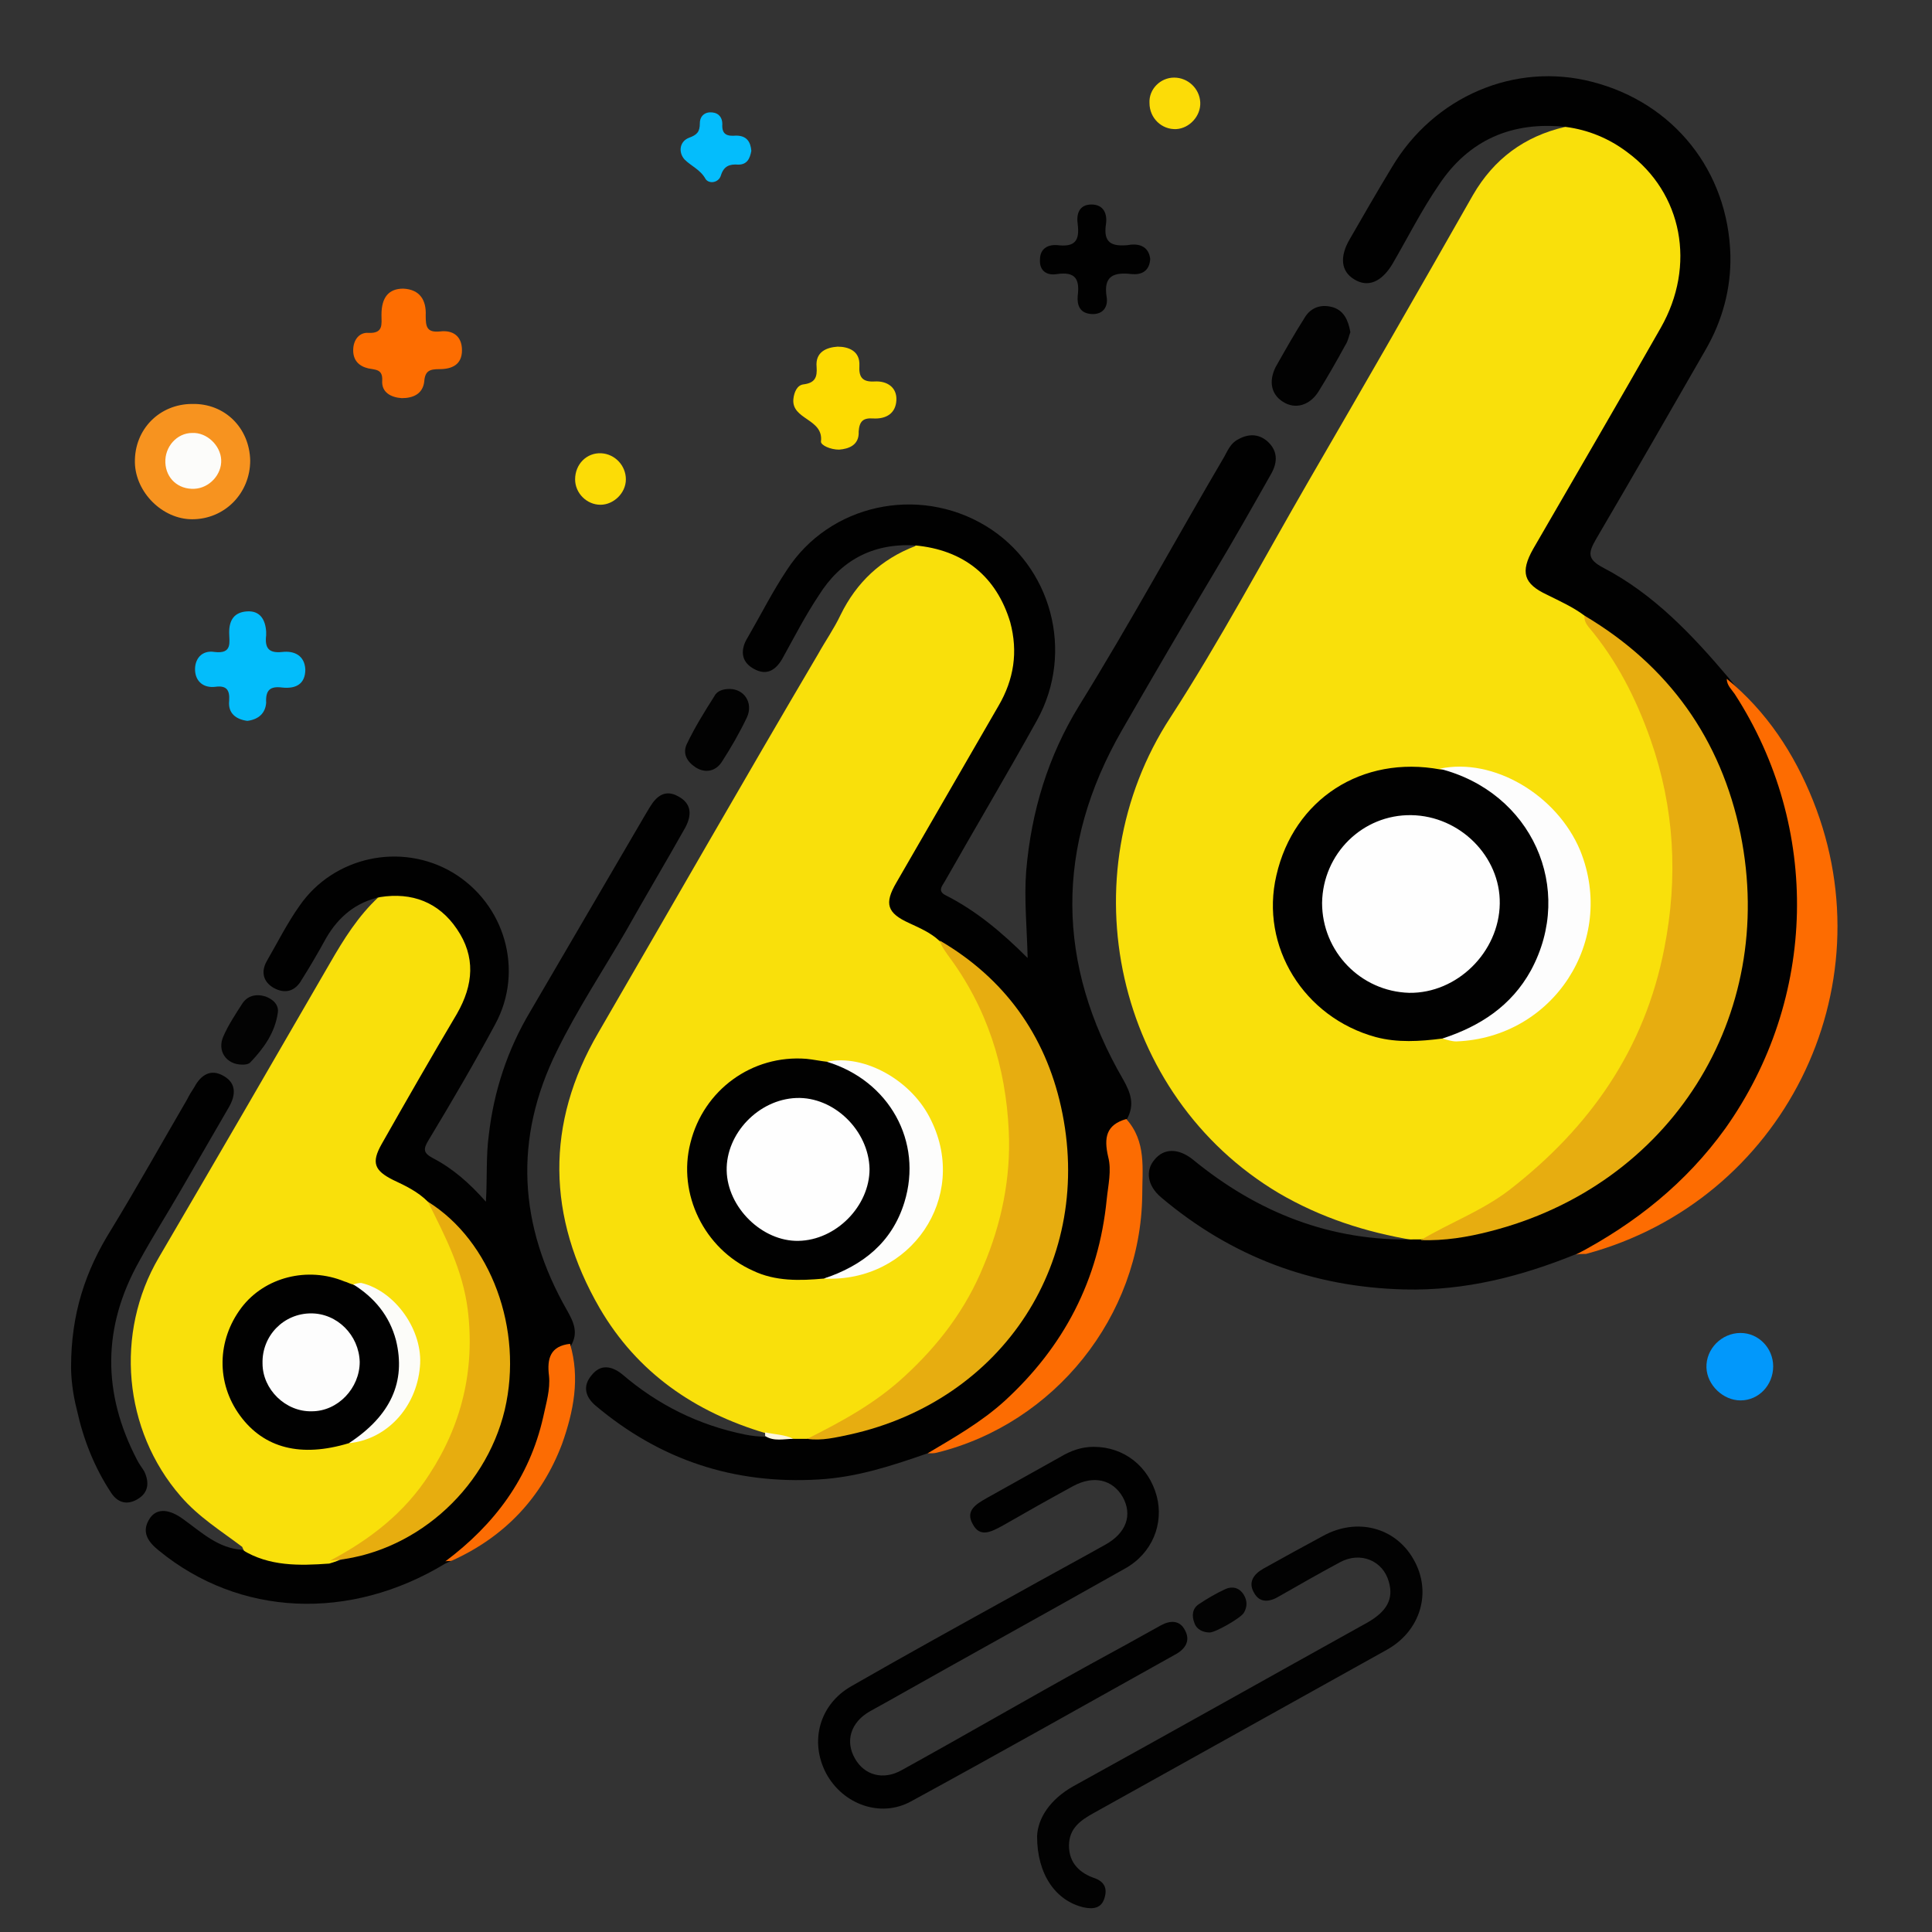 <svg t="1706769466063" class="icon" viewBox="0 0 1024 1024" version="1.1" xmlns="http://www.w3.org/2000/svg" p-id="41565" width="200" height="200"><rect x="0" y="0" width="1024" height="1024" fill="#333333" stroke="none"/><path d="M749.165 657.297c-25.369-4.228-49.201-11.916-71.495-24.985-86.486-51.508-112.24-167.976-57.273-252.156 26.138-40.36 48.817-83.027 73.033-124.925 29.213-50.354 58.426-101.093 87.255-151.832 11.147-19.219 27.291-31.135 48.817-36.132 2.691-3.844 6.15-1.153 9.225-0.384 43.051 11.147 68.036 60.348 46.511 101.477-14.991 28.444-31.904 55.351-47.664 83.411-7.688 13.838-15.76 27.291-23.447 40.745-5.766 10.378-4.228 14.607 6.535 20.757 7.303 3.844 15.76 5.766 20.757 13.069 8.072 11.147 16.144 22.294 22.679 34.595 14.607 28.06 23.447 58.042 24.216 89.946 0.769 28.06-1.922 54.967-11.916 81.489-14.991 41.129-41.129 73.802-75.724 99.94-14.607 11.147-30.751 19.219-47.664 25.754-1.153 0.769-2.691 0.384-3.844-0.769zM405.526 759.544c-37.285-11.147-67.652-31.904-87.64-66.114-28.06-48.432-28.829-98.018-0.769-146.066 38.823-66.883 77.261-134.15 116.468-200.649 3.844-6.919 8.456-13.453 11.916-20.757 8.456-17.297 21.526-29.598 39.592-36.517 2.306-4.228 5.766-1.922 8.841-1.153 39.592 8.841 58.426 51.508 38.438 86.486-16.529 28.444-32.673 57.273-49.201 85.333-0.384 0.384-0.769 1.153-0.769 1.538-9.994 17.682-9.61 19.219 8.456 28.444 3.844 1.922 7.688 3.844 10.378 7.688 10.763 16.144 21.526 32.288 27.676 50.739 19.988 61.502 9.61 116.853-31.52 166.823-18.45 22.294-41.514 38.054-68.036 48.817-2.306 0.769-4.997 0.769-7.303 0.384-6.535-1.538-12.685-0.384-16.529-4.997zM128.384 819.892c-11.147-8.456-23.063-15.76-32.673-26.907-30.366-34.979-34.979-86.486-11.532-126.462 30.366-51.892 60.733-104.168 90.715-156.06 7.303-12.685 14.991-24.985 25.754-34.979-0.384 1.153 0-0.384-0.769 0.384-0.384 0.384-1.153-0.384-0.384-1.153 1.922-2.306 4.997-2.306 7.688-2.306 16.144-0.769 28.829 6.15 37.285 19.604 8.456 13.453 9.225 28.06 1.538 42.282-12.3 22.294-25.369 44.204-38.054 66.498-1.153 2.306-2.691 4.228-3.459 6.535-4.228 8.841-3.459 11.532 5.381 16.144 6.535 3.459 14.222 6.15 18.45 13.069 10.763 17.297 18.45 35.748 21.91 56.505 8.841 54.967-24.601 115.315-76.492 136.456-11.147 1.538-22.679 1.538-33.441-1.538-4.997-1.538-9.994-2.691-11.916-8.072z" fill="#F9E00B" p-id="41566"></path><path d="M839.88 326.342c-6.15-4.613-13.069-7.688-19.988-11.147-12.3-5.766-14.222-11.916-7.303-24.216 22.679-39.207 45.357-78.03 67.652-117.237 18.835-33.057 11.532-71.495-17.682-93.021-9.61-7.303-20.757-11.916-32.673-13.453-28.444-3.075-51.508 6.919-67.267 30.751-9.225 13.453-16.529 28.06-24.601 41.898-5.766 9.61-13.069 12.685-20.372 8.072-6.919-4.228-7.688-11.916-2.306-21.141 7.303-12.685 14.607-25.369 22.294-38.054 22.294-37.67 65.345-56.12 106.474-45.357 43.051 11.147 71.88 47.279 73.033 91.868 0.384 17.682-4.228 34.595-13.069 49.97-19.219 33.441-38.438 66.883-58.042 100.324-4.228 7.303-4.997 10.763 3.844 15.375 26.523 13.838 46.895 35.363 66.114 58.042 21.91 26.138 32.673 57.273 37.285 90.715 9.225 65.73-9.994 123.003-54.583 171.435-17.297 19.219-37.67 35.363-63.039 43.435-29.213 11.916-59.195 19.604-91.099 18.835-48.817-1.153-91.868-17.297-129.153-48.817-7.303-6.15-8.456-14.222-3.459-19.988 4.997-6.15 12.685-6.15 20.372 0 34.21 28.06 73.033 43.435 117.622 42.282h3.459c13.453-3.844 28.06-4.228 41.514-8.456 71.111-22.294 115.315-69.574 127.231-143.375 11.532-71.495-16.144-128.384-73.417-171.82-3.459-1.538-6.919-3.459-8.841-6.919zM420.517 762.619h7.303c12.685-3.459 26.138-4.613 38.438-8.841 53.814-18.835 86.486-56.505 95.327-112.625 8.841-55.351-11.532-99.94-54.967-134.535-3.075-2.306-5.766-5.381-8.841-8.072-4.613-4.228-9.994-6.535-15.76-9.225-11.916-5.381-13.453-10.378-6.919-21.526 18.066-31.135 36.132-62.655 54.198-93.79 8.072-13.838 10.378-28.444 6.15-44.204-7.303-24.216-24.601-38.438-50.739-40.745-22.294-1.153-39.207 8.072-50.739 26.523-6.919 10.378-12.685 21.526-18.835 32.673-3.459 6.535-8.456 10.378-15.76 6.15-6.919-3.844-6.919-10.378-3.075-16.529 6.919-11.916 13.069-24.216 20.757-35.748 22.679-34.979 69.574-44.973 105.321-23.447 34.979 21.141 47.279 66.883 27.291 103.015-15.76 28.444-32.673 56.889-48.817 85.333-1.538 2.691-4.228 5.381 0.769 7.688 15.76 8.072 29.213 19.219 43.051 33.057-0.384-16.529-1.922-31.135-0.769-46.126 2.691-31.52 11.532-60.733 28.06-87.64 26.907-43.435 51.123-88.024 76.877-131.844 1.922-3.459 3.459-7.303 7.303-9.225 5.381-3.075 10.763-3.075 15.375 0.769 5.766 4.997 5.766 11.147 2.306 17.297-9.994 17.682-19.988 35.363-30.366 52.661-16.529 27.676-32.673 55.351-48.817 83.411-35.363 61.502-34.979 123.772 0.769 185.273 3.844 6.919 6.15 13.069 1.922 20.757-9.994 6.919-6.535 16.529-6.919 26.138-0.769 39.976-12.685 76.108-38.823 106.859-16.529 19.604-35.363 35.748-59.964 44.204-18.835 6.535-37.285 12.685-57.658 13.838-44.973 2.691-84.18-10.378-118.39-39.207-5.381-4.613-6.919-10.378-1.922-16.144 4.613-5.766 10.378-4.997 16.144-0.384 18.835 16.144 40.36 26.907 64.961 31.904 3.844 0.769 7.303 1.153 10.763 1.153 4.997 1.153 9.994 0 14.991 1.153zM226.787 636.925c-5.381-5.381-11.916-8.456-18.45-11.532-9.994-4.997-11.532-9.225-6.15-18.835 13.069-23.063 26.523-46.511 39.976-69.189 8.841-15.375 9.994-30.366 0-44.973-9.61-14.222-23.832-19.604-40.745-16.913-12.685 2.691-21.91 10.378-28.444 21.526-4.228 7.688-8.456 14.991-13.069 22.294-3.459 6.15-8.841 7.688-14.991 4.228-5.766-3.459-6.535-8.841-3.459-14.222 5.766-9.994 10.763-19.988 17.297-29.213 18.066-26.138 53.814-33.826 81.105-17.682 27.676 16.529 38.054 51.892 22.679 80.336-11.147 20.757-23.063 41.129-35.363 61.502-3.075 4.997-2.691 6.919 2.306 9.61 10.378 5.381 19.219 13.069 28.06 23.063 0.769-12.685 0-24.216 1.538-35.363 2.691-23.447 9.994-45.357 21.91-65.345 20.372-34.979 40.745-69.574 61.117-104.553 0.769-1.153 1.538-2.691 2.306-3.844 3.459-5.766 8.072-9.61 14.991-5.766 7.303 3.844 7.303 9.994 3.844 16.529-10.378 18.45-21.141 36.517-31.52 54.967-12.3 21.141-25.754 41.514-36.517 63.423-23.063 46.511-20.372 92.637 5.381 137.61 3.459 6.15 6.15 11.916 1.922 18.835-7.688 5.381-8.072 13.069-9.225 21.91-4.228 36.901-19.219 68.036-50.739 89.946-1.922 1.538-4.228 2.306-6.535 3.459-50.739 30.751-109.165 28.06-151.832-6.919-5.766-4.613-9.61-9.994-4.613-17.297 3.844-5.381 10.378-4.613 17.682 0.769 9.61 6.919 18.45 15.375 31.135 16.144 14.222 8.841 30.366 8.456 46.126 7.303 18.835-5.766 37.285-11.147 53.429-23.832 48.048-36.901 53.429-109.934 10.763-152.985-3.844-5.766-8.072-10.378-11.916-14.991zM579.652 766.847c16.144 0 29.213 10.378 33.441 26.138 3.844 14.607-2.306 30.366-16.913 38.438-41.514 23.447-83.411 46.511-124.925 69.958l-10.378 5.766c-9.994 5.766-13.069 15.76-7.688 24.985 4.997 8.841 14.991 11.532 24.601 6.15 33.441-18.45 66.498-37.67 99.94-56.12 12.685-6.919 25.369-13.838 37.67-20.757 4.997-2.691 9.994-2.691 12.685 2.691 2.691 4.997 0.769 9.225-4.228 12.3-46.895 26.138-93.79 52.661-141.069 78.414-16.144 8.841-36.132 1.538-44.973-14.991-8.841-16.913-3.459-36.517 13.453-46.126 28.829-16.529 58.042-32.673 87.255-48.817 15.76-8.841 31.52-17.297 47.279-26.138 11.147-6.15 14.607-15.76 9.225-25.369-5.381-9.225-15.375-11.532-26.138-5.766-12.685 6.919-24.985 13.838-37.67 21.141-5.766 3.075-11.916 6.535-15.76-1.153-3.844-6.919 1.922-10.378 7.303-13.453l39.207-21.91c5.766-3.459 11.532-5.381 17.682-5.381z" fill="#010101" p-id="41567"></path><path d="M549.67 973.261c0.384-9.61 6.919-19.604 19.219-26.523 52.276-28.829 104.168-58.042 156.06-86.871 9.994-5.766 13.838-12.3 11.147-21.526-3.075-11.147-14.991-16.144-25.754-10.378-10.763 5.766-21.526 11.916-32.288 18.066-4.997 3.075-10.378 3.844-13.453-1.922-3.075-5.381-0.384-9.61 4.997-12.685 10.378-5.766 20.757-11.532 31.52-17.297 18.066-9.994 38.438-4.613 48.048 12.3 9.994 17.297 3.844 38.054-14.222 48.048-51.892 28.829-103.399 57.658-155.291 86.486-6.919 3.844-13.069 8.072-13.069 17.297s5.766 14.607 13.838 17.297c4.997 1.922 6.535 5.381 4.997 10.378-1.538 5.381-5.766 6.15-11.147 4.997-14.607-3.459-24.601-17.297-24.601-37.67z" fill="#020202" p-id="41568"></path><path d="M835.267 664.985c31.52-16.529 58.426-38.054 79.183-66.883 48.817-68.805 50.739-159.52 4.997-230.246-1.538-2.306-4.228-4.613-4.228-8.072 21.141 17.297 35.748 39.592 45.742 64.577 39.976 99.94-16.144 212.18-120.312 240.24-1.922 0-3.844 0-5.381 0.384z" fill="#FD6C01" p-id="41569"></path><path d="M37.67 724.565c0-28.444 7.688-51.123 21.141-72.649 13.838-22.679 26.907-46.126 40.36-69.189 1.153-2.306 2.306-4.228 3.844-6.535 3.459-6.535 8.841-9.994 15.76-5.766 6.535 3.844 6.15 9.994 2.691 16.144L96.096 630.39c-7.303 12.685-15.375 25.369-22.294 38.054-19.604 34.979-19.604 69.958-1.153 105.321 1.153 2.306 2.691 4.228 3.844 6.15 2.691 5.766 2.306 11.147-3.459 14.607-5.766 3.459-10.763 1.922-14.222-3.459-8.841-13.453-14.607-28.06-18.066-43.82-2.306-8.841-3.075-17.297-3.075-22.679z" fill="#010101" p-id="41570"></path><path d="M491.628 770.306c14.222-8.456 28.444-16.529 40.745-27.676 31.52-28.829 49.97-64.192 54.198-106.859 0.769-7.688 2.691-15.375 0.769-22.679-2.306-9.994-1.153-16.913 9.61-19.988 10.763 11.916 8.456 26.523 8.456 40.36-0.769 64.192-46.511 121.081-108.781 136.456-1.153 0.384-3.075 0.384-4.997 0.384z" fill="#FC6C02" p-id="41571"></path><path d="M132.613 244.084c0 17.297-13.453 31.135-30.751 31.135-15.76 0-29.982-14.222-30.366-29.982-0.384-17.682 13.069-31.135 30.366-31.135 17.297-0.384 30.366 12.685 30.751 29.982z" fill="#F7931F" p-id="41572"></path><path d="M213.718 152.985c8.841 0.384 12.3 6.15 11.916 14.222 0 5.766 0.384 9.225 7.688 8.456 6.535-0.769 11.532 2.306 11.532 9.994s-5.381 9.994-11.916 9.994c-4.997 0-7.688 0.769-8.072 6.535-0.769 6.535-5.766 8.841-11.916 8.841-5.766-0.384-10.763-3.075-10.378-9.225 0.384-6.15-3.459-5.766-7.303-6.535-4.997-1.153-8.072-4.228-8.072-9.61 0-5.766 3.459-9.61 8.072-9.225 8.072 0.384 6.919-4.613 6.919-9.61 0-9.225 3.844-13.838 11.532-13.838z" fill="#FD6D01" p-id="41573"></path><path d="M131.075 382.078c-5.766-0.769-10.378-3.844-9.61-10.763 0.384-5.766-1.538-8.072-7.303-7.303-6.15 0.769-10.378-2.691-10.763-8.456-0.384-6.15 3.459-11.147 10.378-9.994 9.61 1.153 7.688-5.381 7.688-10.378 0-6.535 2.691-10.763 9.61-11.147 6.919-0.384 9.61 4.613 9.994 10.763v1.922c-0.769 6.535 1.153 9.61 8.456 8.841 6.535-0.769 11.916 1.922 12.3 9.225 0 8.072-5.381 10.378-12.3 9.61-6.15-0.769-8.841 1.153-8.456 8.072-0.384 5.381-3.844 8.841-9.994 9.61z" fill="#03BDFB" p-id="41574"></path><path d="M444.733 238.318c-4.613 0-9.61-2.306-9.61-4.228 1.538-12.3-15.76-11.532-14.607-22.679 0.384-3.459 1.922-7.303 5.381-7.688 6.15-0.769 7.303-3.844 6.919-9.225-0.769-8.072 5.381-10.378 11.147-10.763 5.766 0 11.916 2.306 11.532 9.994-0.384 6.15 1.538 8.841 8.072 8.456 6.535-0.384 11.916 3.075 11.532 9.994-0.384 6.919-5.381 9.994-12.3 9.61-5.381-0.384-7.303 1.538-7.688 6.919 0.384 7.303-5.381 9.225-10.378 9.61z" fill="#FDDB01" p-id="41575"></path><path d="M609.634 137.225c-0.384 6.535-4.613 8.456-9.61 8.072-9.61-1.153-15.375 0.769-13.453 12.3 0.769 4.997-1.922 9.225-8.072 8.841-6.15-0.384-7.688-4.613-7.303-9.61 1.153-8.841-1.153-13.069-11.147-11.532-4.997 0.769-9.225-1.538-8.841-7.688 0-6.15 4.613-8.072 9.225-7.688 9.225 1.153 11.916-2.306 10.763-11.147-0.769-5.381 0.769-10.378 7.303-10.378s8.456 4.997 7.688 10.378c-1.538 9.994 3.075 11.916 11.532 11.147 6.15-1.153 11.147 0.769 11.916 7.303z" fill="#010101" p-id="41576"></path><path d="M236.012 827.58c26.138-19.604 44.589-44.204 51.892-76.492 1.538-7.303 3.844-14.607 3.075-21.91-1.153-9.225 0.769-15.76 11.147-16.913 5.381 18.066 1.922 35.748-4.228 53.045-10.763 28.444-30.366 49.201-58.426 61.886-0.769 0.384-2.306 0-3.459 0.384z" fill="#FC6C03" p-id="41577"></path><path d="M715.724 176.048c-0.769 1.922-1.153 4.613-2.691 6.919-4.613 8.456-9.225 16.529-14.222 24.601-4.613 7.303-12.3 9.61-18.835 5.381-6.15-3.844-7.688-10.763-3.844-18.45 4.997-8.841 9.994-17.682 15.375-26.138 3.459-5.766 9.225-7.303 15.375-5.381 5.381 1.922 7.688 6.535 8.841 13.069z" fill="#020202" p-id="41578"></path><path d="M922.523 742.246c-9.225 0-17.682-8.072-18.066-17.297-0.384-9.994 8.072-18.45 18.066-18.45 9.61 0 17.297 8.072 17.297 17.682 0 9.994-7.688 18.066-17.297 18.066z" fill="#0298FB" p-id="41579"></path><path d="M386.691 365.165c7.688 0 12.685 7.303 9.225 14.991-3.844 8.072-8.456 16.144-13.453 23.832-3.075 4.613-8.456 6.15-13.838 2.691-4.613-3.075-6.919-7.303-4.613-12.3 4.228-8.841 9.225-16.913 14.607-25.369 1.538-3.075 4.997-3.844 8.072-3.844z" fill="#020202" p-id="41580"></path><path d="M398.222 79.952c-0.769 4.228-2.306 7.303-6.919 7.303-4.613-0.384-7.688 0.769-9.225 5.766-1.153 3.844-6.15 4.613-8.072 1.922-2.691-4.997-7.688-6.919-11.147-10.378-3.459-3.844-2.691-9.61 2.306-11.532 4.228-1.538 5.766-3.075 5.766-7.688 0-3.844 2.691-6.15 6.535-5.766 3.844 0.384 5.381 3.075 5.381 6.15-0.384 5.766 2.691 6.535 7.303 6.15 5.766 0 7.688 3.459 8.072 8.072z" fill="#04BDFC" p-id="41581"></path><path d="M128.384 564.276c-8.456 0-13.453-7.303-9.994-14.991 2.691-6.15 6.535-11.916 9.994-17.297 2.691-4.228 7.303-5.381 12.3-3.844 4.228 1.538 7.303 4.613 6.535 8.841-1.538 10.378-7.303 18.45-14.222 25.754-1.153 1.538-3.459 1.538-4.613 1.538z" fill="#030303" p-id="41582"></path><path d="M622.318 41.129c7.303 0 13.453 5.766 13.838 13.069 0.384 7.303-5.766 13.838-12.685 14.222-7.688 0.384-14.222-5.766-14.222-13.838-0.384-7.303 5.766-13.453 13.069-13.453z" fill="#FCDC07" p-id="41583"></path><path d="M331.724 254.078c0 7.303-6.535 13.453-13.453 13.453-7.303 0-13.453-6.15-13.453-13.453 0-8.072 6.15-14.222 13.838-13.838 7.303 0.384 13.069 6.535 13.069 13.838z" fill="#FCDC06" p-id="41584"></path><path d="M641.153 865.249c-3.459 0-6.919-1.538-8.072-4.997-1.538-3.844-1.153-7.688 2.306-9.994 4.613-3.075 9.225-5.766 14.222-8.072 3.459-1.538 7.303-0.769 9.61 3.075 1.922 3.075 1.922 6.535 0 9.61-1.538 2.691-14.991 10.378-18.066 10.378z" fill="#030303" p-id="41585"></path><path d="M420.517 762.619c-4.997 0-10.378 1.538-14.991-1.538v-1.922c4.997 1.153 10.378 1.153 14.991 3.459z" fill="#FDF7DF" p-id="41586"></path><path d="M839.88 326.342c44.589 26.523 72.264 65.345 82.643 115.7 19.604 96.865-37.285 186.426-132.997 210.643-11.916 3.075-23.832 4.997-36.517 4.613 15.375-9.225 32.288-15.375 46.895-26.523 42.667-33.057 71.88-74.571 82.258-128.384 7.303-37.285 5.381-74.186-7.303-110.318-7.688-21.91-18.066-42.282-33.057-59.964-1.153-1.538-2.306-3.459-1.922-5.766z" fill="#E7AD10" p-id="41587"></path><path d="M764.541 550.438c-11.916 1.538-23.832 2.306-35.363-0.769-38.054-10.378-61.502-48.048-52.661-85.718 9.225-40.36 45.357-63.808 86.871-56.12 7.303-0.384 13.838 1.538 19.988 4.997 51.892 29.598 52.661 99.171 4.613 130.306-6.919 4.228-14.607 7.688-23.447 7.303z" fill="#010101" p-id="41588"></path><path d="M764.541 550.438c19.988-6.535 36.517-17.297 46.895-36.132 23.447-43.435 0.384-94.559-48.432-106.859 28.444-6.15 62.27 13.838 74.571 43.435 19.219 47.664-14.222 99.171-65.73 101.093-2.306 0-4.613-0.769-7.303-1.538z" fill="#FDFDFD" p-id="41589"></path><path d="M498.162 498.547c34.21 19.988 55.736 49.97 64.192 88.024 18.066 81.105-30.366 155.676-111.856 173.742-7.303 1.538-14.991 3.459-22.679 2.306 18.45-9.225 36.132-18.835 51.508-33.057 18.066-16.529 32.673-35.748 41.898-58.426 9.61-22.679 14.607-46.895 13.453-71.495-1.538-34.21-11.532-65.73-32.288-93.405-1.538-2.306-3.459-4.613-4.228-7.688z" fill="#E7AD10" p-id="41590"></path><path d="M436.661 677.67c-12.685 1.153-25.754 1.538-37.67-4.228-25.754-11.532-39.976-40.745-33.057-67.652 6.919-28.06 32.673-46.895 61.502-44.589 3.844 0.384 7.303 1.153 10.763 1.538 17.682 0.384 28.444 11.532 37.285 24.985 18.45 29.213 6.919 70.727-23.447 86.486-4.997 2.306-10.378 1.922-15.375 3.459z" fill="#010101" p-id="41591"></path><path d="M436.661 677.67c20.757-6.919 36.132-19.219 42.667-40.36 9.994-32.288-8.072-64.577-41.129-74.571 19.988-4.228 45.357 9.994 55.351 31.135 19.988 40.745-10.763 86.102-56.889 83.796z" fill="#FDFDFC" p-id="41592"></path><path d="M184.889 764.925c-25.369 7.688-44.973 2.691-57.658-14.607-12.685-17.297-12.3-39.976 0.769-57.273 12.3-16.144 34.979-21.91 54.583-13.838 1.538 0.384 2.691 1.153 4.228 1.538 14.991 4.613 26.523 21.141 26.907 39.976 0.769 14.991-7.688 38.438-28.829 44.204z" fill="#010101" p-id="41593"></path><path d="M226.787 636.925c33.441 20.757 50.739 67.652 40.745 110.318-10.378 43.435-49.201 76.877-92.637 79.952 21.141-11.147 39.592-25.369 52.661-45.742 17.297-26.523 24.216-55.736 20.372-87.255-2.691-21.141-11.916-38.823-21.141-57.273z" fill="#E7AD0F" p-id="41594"></path><path d="M184.889 764.925c22.294-14.607 30.366-32.673 24.985-54.583-3.459-13.069-11.532-22.679-22.679-29.598 1.538-0.384 3.075-0.769 4.228-0.769 18.066 4.228 33.057 25.369 31.135 44.589-1.922 21.526-17.682 38.438-37.67 40.36z" fill="#FCFCF9" p-id="41595"></path><path d="M117.237 243.7c0.384 7.688-6.15 14.991-14.222 15.375-8.456 0.384-14.991-5.381-15.375-13.838-0.384-8.456 6.15-15.76 14.222-15.76 7.688-0.384 14.991 6.535 15.375 14.222z" fill="#FCFCFA" p-id="41596"></path><path d="M748.012 432.048c25.754 0.384 47.279 21.91 46.895 46.895-0.384 25.754-22.679 47.664-48.048 47.279-25.754-0.769-46.126-21.91-46.126-47.664 0.384-26.138 21.526-46.895 47.279-46.511zM385.153 620.396c-0.384-19.604 16.913-37.67 36.901-38.438 19.988-0.769 38.438 17.297 38.823 37.67 0 19.604-17.682 37.67-37.67 38.054-19.219 0.384-37.67-17.682-38.054-37.285z" fill="#FEFEFE" p-id="41597"></path><path d="M190.655 721.874c0 13.838-11.532 26.138-25.369 26.138-13.838 0.384-26.138-11.532-26.138-25.369-0.384-14.607 11.147-26.523 25.754-26.523 13.838 0 25.369 11.532 25.754 25.754z" fill="#FDFDFD" p-id="41598"></path></svg>